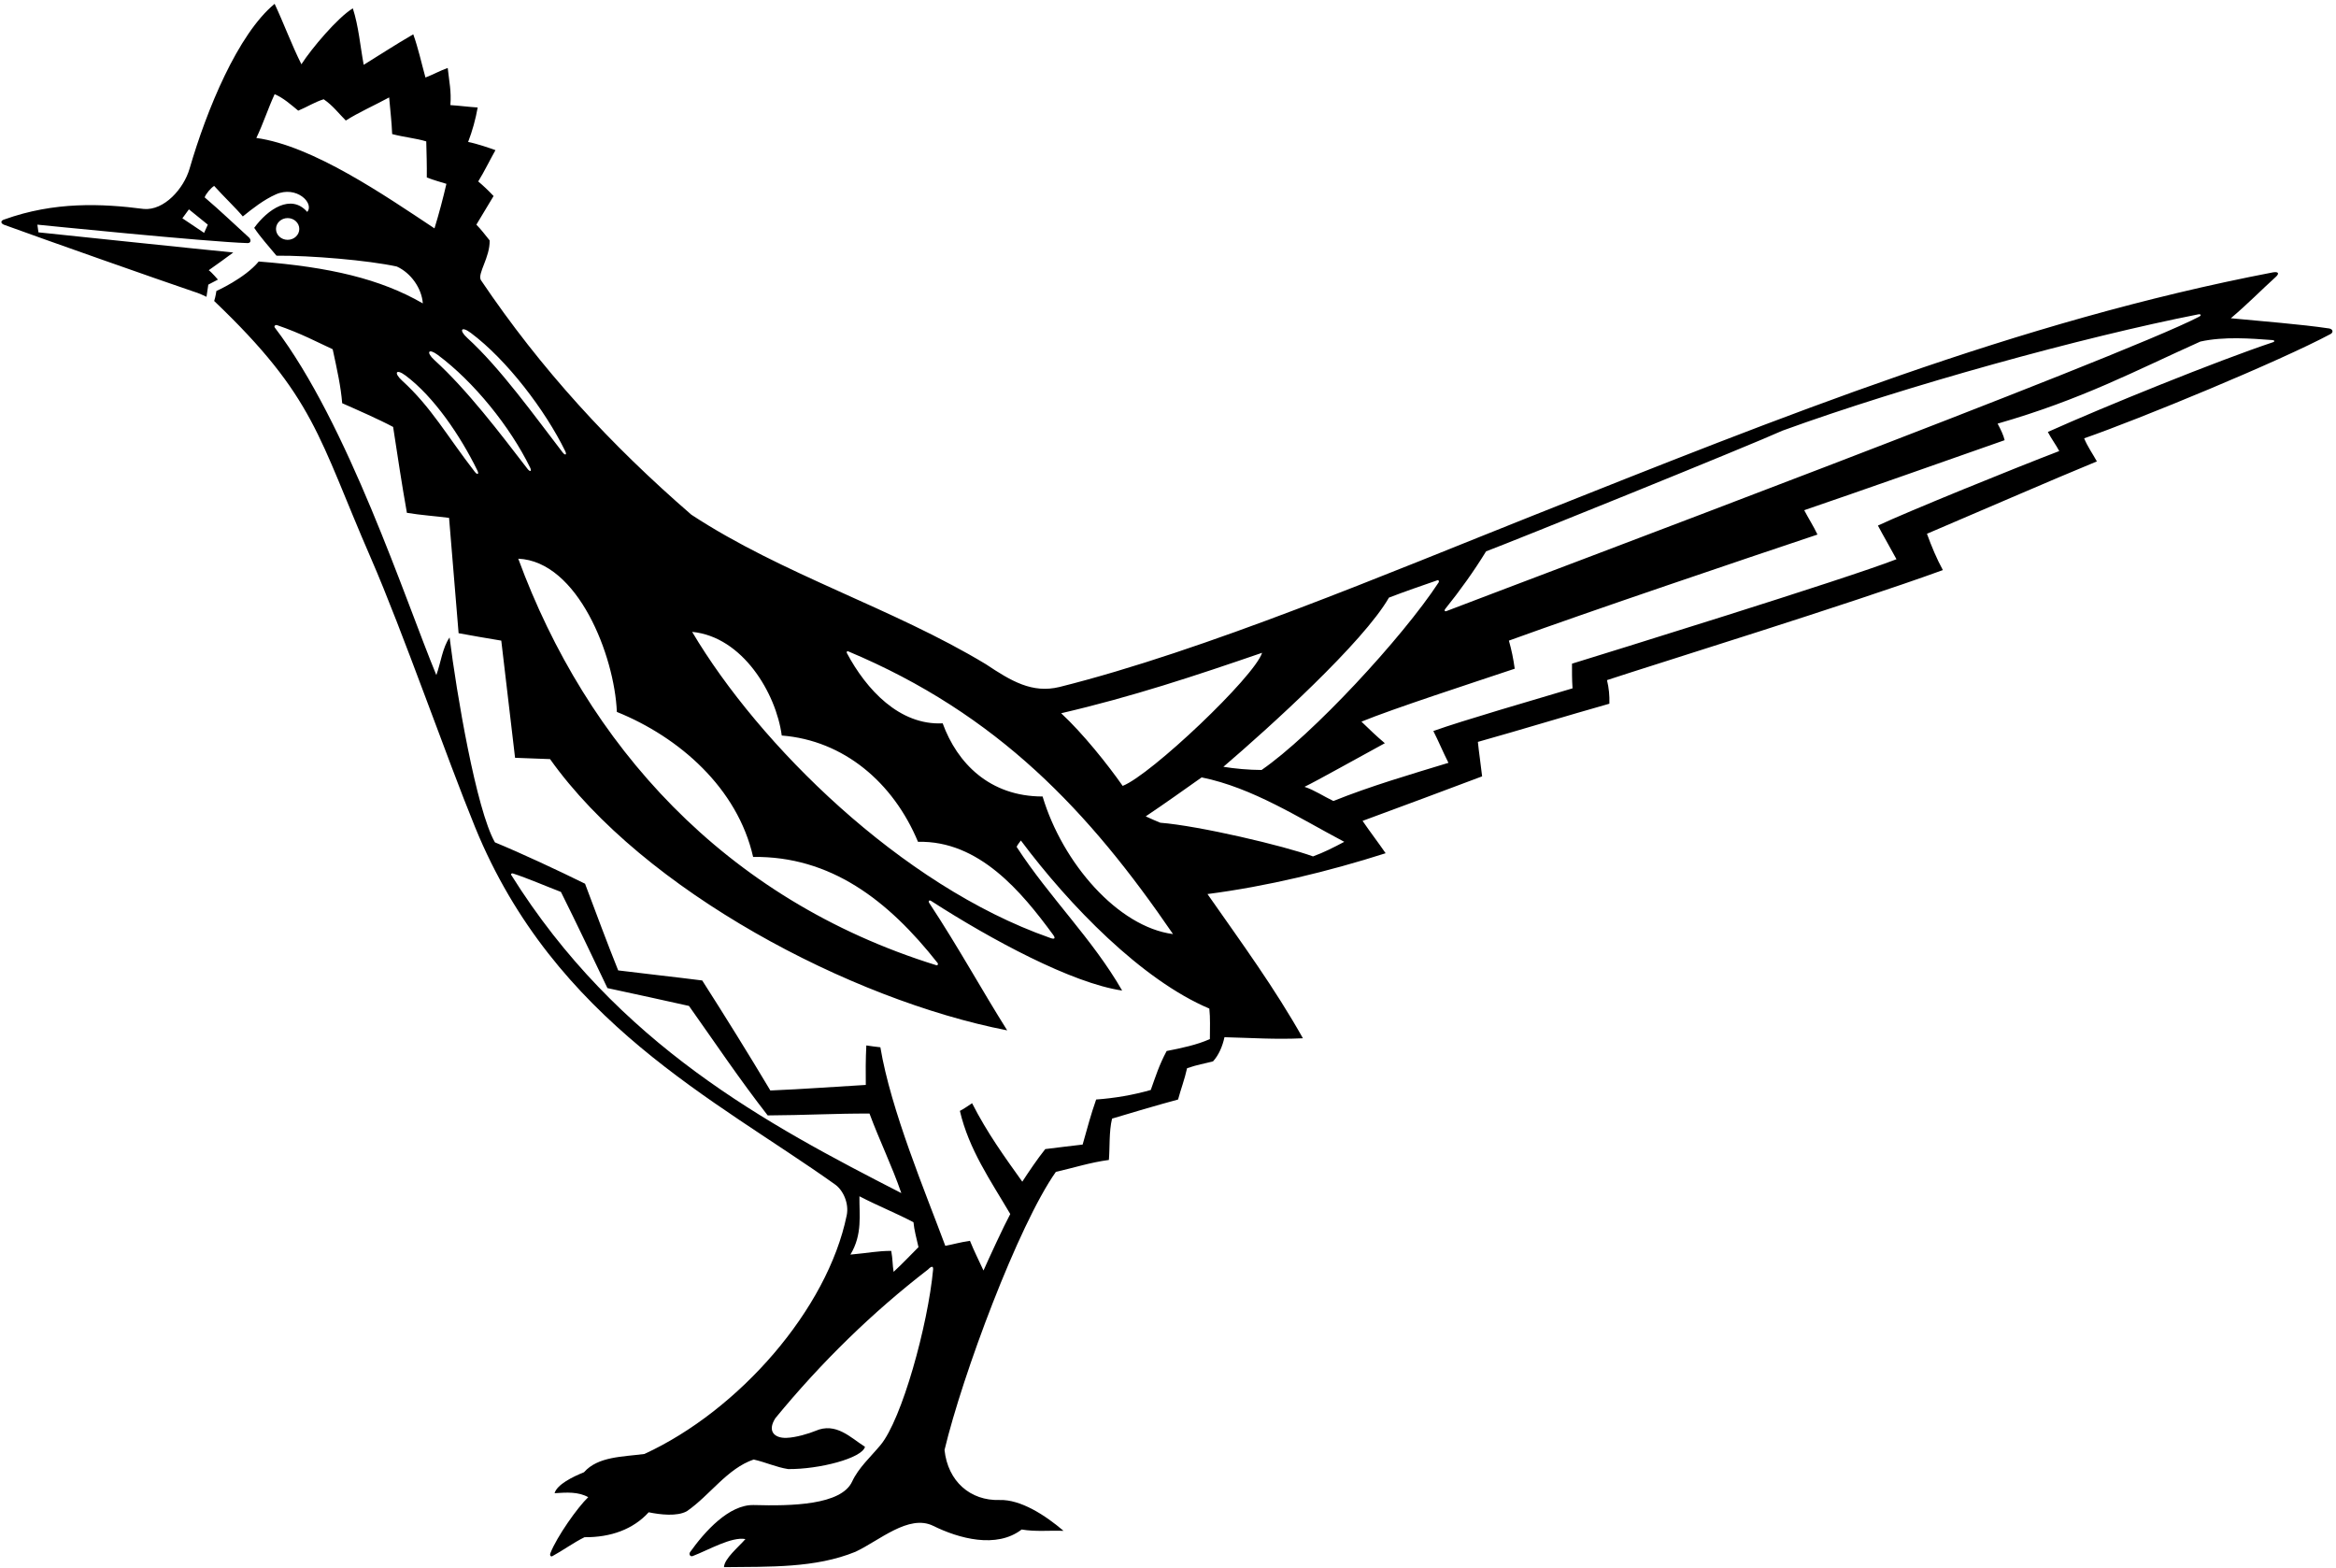 <?xml version="1.0" encoding="UTF-8"?>
<svg xmlns="http://www.w3.org/2000/svg" xmlns:xlink="http://www.w3.org/1999/xlink" width="532pt" height="357pt" viewBox="0 0 532 357" version="1.1">
<g id="surface1">
<path style=" stroke:none;fill-rule:nonzero;fill:rgb(0%,0%,0%);fill-opacity:1;" d="M 530.488 74.805 C 523.926 73.824 515.043 73.16 508.051 72.473 C 511.938 69.188 514.941 66.086 518.309 63.039 C 519.195 62.227 518.824 61.805 517.594 62.035 C 459.383 73.203 405.637 94.938 349.223 117.371 C 316.09 130.551 274.445 148.156 241.277 156.449 C 235.078 157.945 230.352 155.145 224.523 151.258 C 203.332 138.461 178.219 130.852 157.449 117.211 C 139.098 101.328 123.219 84.125 109.512 63.777 C 108.684 62.305 111.609 58.609 111.512 54.75 C 110.355 53.324 109.605 52.297 108.488 51.16 C 109.816 48.988 111.082 46.812 112.41 44.641 C 111.203 43.371 110.07 42.285 108.91 41.32 C 110.359 38.965 111.504 36.551 112.836 34.195 C 111.688 33.773 108.684 32.734 106.613 32.324 C 107.582 29.789 108.305 27.191 108.789 24.477 C 106.746 24.355 104.824 24.082 102.57 23.934 C 102.812 20.734 102.312 18.719 101.965 15.48 C 100.215 16.086 98.777 16.93 96.895 17.652 C 95.988 14.395 95.266 11.012 94.117 7.812 C 89.844 10.289 86.934 12.238 82.828 14.758 C 82.043 10.531 81.68 6.004 80.352 1.898 C 76.855 4.035 70.934 11.07 68.641 14.637 C 66.348 10.047 64.719 5.52 62.543 0.871 C 54.16 7.785 47.078 24.992 43.172 38.418 C 41.848 42.984 37.375 47.984 32.754 47.586 C 23.191 46.348 12.367 45.871 0.945 49.992 C 0.105 50.242 0.105 50.859 0.918 51.184 C 10.281 54.598 36.293 63.762 44.008 66.371 C 45.254 66.719 47.027 67.594 47.027 67.594 L 47.438 64.82 L 49.629 63.672 C 49.629 63.672 48.234 62.027 47.539 61.535 C 49.543 60.148 51.391 58.766 53.125 57.5 C 47.949 57.02 8.754 52.91 8.754 52.91 L 8.512 51.16 C 8.512 51.16 47.348 55.102 56.367 55.359 C 57.23 55.387 57.168 54.512 56.723 54.105 C 53.34 51.035 50.23 48.035 46.605 44.941 C 46.906 44.098 48.055 42.77 48.773 42.336 C 51.031 44.852 53.793 47.457 55.297 49.289 C 57.48 47.523 60.07 45.484 62.828 44.262 C 67.504 42.184 71.648 46.27 69.969 48.262 C 66.293 44.023 60.957 47.66 57.895 51.887 C 59.246 53.938 61.262 56.168 62.965 58.227 C 70.754 58.164 83.887 59.277 90.375 60.699 C 93.574 62.148 96.051 65.648 96.293 69.094 C 86.656 63.512 75 60.797 58.922 59.555 C 55.754 63.387 49.277 66.27 49.277 66.27 C 49.277 66.27 49.102 67.566 48.777 68.547 C 71.766 90.488 72.445 99.48 84.492 127.164 C 91.684 143.695 101.684 172.438 108.211 188.406 C 126.32 232.734 163.145 250.488 190.051 269.648 C 192.016 270.953 193.402 274.062 192.828 276.773 C 188.445 298.172 168.285 321.207 146.762 331.109 C 141.812 331.773 136.199 331.652 132.996 335.273 C 130.43 336.301 126.855 338.066 126.297 340.043 C 129.074 339.863 131.672 339.68 133.965 340.949 C 131.555 343.227 126.797 349.973 125.348 353.699 C 125.129 354.316 125.516 354.535 125.777 354.391 C 128.094 353.141 130.68 351.258 133.117 350.066 C 139.098 350.125 144.227 348.254 147.73 344.391 C 150.387 344.934 154.191 345.383 156.422 344.148 C 161.676 340.527 165.598 334.43 171.637 332.375 C 174.352 332.98 176.77 334.125 179.484 334.551 C 186.57 334.621 196.344 332.074 196.992 329.477 C 193.734 327.426 190.41 323.801 185.703 325.855 C 184.305 326.438 181.25 327.387 179.066 327.445 C 176.375 327.516 174.672 325.93 176.586 322.957 C 187.094 310.16 198.742 298.809 211.359 289.09 C 212.102 288.32 212.562 288.242 212.508 289.09 C 211.332 301.773 205.383 323.25 200.531 329.078 C 198.281 331.781 195.527 334.238 194.062 337.398 C 191.578 342.758 180.258 342.984 171.676 342.742 C 166.027 342.586 160.504 348.773 157.164 353.453 C 156.816 353.941 157.203 354.57 157.75 354.363 C 161.359 352.984 166.566 349.91 169.766 350.488 C 168.137 352.359 164.973 354.93 164.875 356.887 C 175.234 356.766 185.668 357.129 194.82 353.387 C 200.254 350.852 206.941 344.766 212.508 347.469 C 218.363 350.367 226.938 352.723 232.672 348.312 C 235.871 348.855 238.832 348.496 242.211 348.617 C 238.02 345.035 232.426 341.441 227.66 341.594 C 220.98 341.805 215.867 337.352 215.105 330.203 C 219.184 313.141 231.875 279.066 240.461 266.871 C 244.445 265.965 248.371 264.699 252.535 264.156 C 252.777 261.379 252.535 257.695 253.262 254.738 C 256.555 253.727 264.246 251.477 268.293 250.391 C 268.941 247.973 269.754 245.906 270.344 243.266 C 272.711 242.438 274.27 242.238 276.262 241.695 C 277.59 240.246 278.434 238.195 278.859 236.203 C 285.027 236.352 290.414 236.746 296.727 236.445 C 290.27 224.973 283.023 215.086 274.992 203.602 C 288.57 201.844 302.535 198.465 315.562 194.305 C 313.996 192.012 311.906 189.285 310.312 186.938 C 318.645 183.859 330.254 179.566 337.539 176.797 C 337.16 173.492 336.809 171.344 336.574 168.949 C 346.477 166.172 356.496 163.09 366.52 160.254 C 366.578 158.383 366.414 156.707 365.977 154.883 C 377.457 151.094 421.207 137.559 442.469 129.824 C 441.078 127.289 439.871 124.395 438.844 121.555 C 447.82 117.75 468.156 108.914 477.543 105.074 C 476.578 103.324 475.371 101.633 474.645 99.82 C 487.25 95.438 519.199 82.262 530.77 76.062 C 531.395 75.723 531.371 75 530.488 74.805 Z M 47.328 51.16 L 46.484 53.031 L 41.535 49.711 L 43.023 47.676 Z M 65.508 54.617 C 64.043 54.617 62.855 53.508 62.855 52.141 C 62.855 50.773 64.043 49.664 65.508 49.664 C 66.973 49.664 68.16 50.773 68.16 52.141 C 68.16 53.508 66.973 54.617 65.508 54.617 Z M 329.102 138.719 C 332.484 134.527 335.777 129.918 338.438 125.559 C 344.297 123.383 398.938 101.27 405.941 98.07 C 433.871 87.914 474.473 76.727 500.621 71.59 C 501.188 71.48 501.477 71.785 500.789 72.141 C 483.277 81.273 348.695 131.738 329.391 139.172 C 329.027 139.312 328.875 138.996 329.102 138.719 Z M 316.32 136.094 C 319.996 134.68 323.719 133.402 327.375 132.137 C 327.625 132.051 327.805 132.375 327.637 132.629 C 319.363 145.258 298.793 167.445 287.309 175.348 C 284.328 175.332 281.215 175.047 278.617 174.621 C 289.129 165.629 310.438 146.32 316.32 136.094 Z M 287.43 148.66 C 285.68 154.133 262.039 176.523 255.676 178.969 C 252.285 174.117 246.617 167.016 241.668 162.426 C 257.789 158.684 272.156 153.914 287.43 148.66 Z M 193.121 148.309 C 227.336 162.648 248.098 184.879 267.145 212.719 C 254.59 211.078 241.969 196.512 237.441 181.383 C 225.355 181.383 217.977 173.762 214.684 164.723 C 204.855 165.219 197.285 157.031 192.859 148.703 C 192.746 148.488 192.922 148.223 193.121 148.309 Z M 178.035 167.5 C 192.156 168.605 203.449 178.207 209.066 191.707 C 222.949 191.359 232.668 203.105 239.82 212.855 C 240.422 213.672 240.281 214.043 238.984 213.523 C 205.199 201.648 172.797 169.516 157.629 143.895 C 169.121 145.004 176.766 157.902 178.035 167.5 Z M 171.516 195.148 C 189.105 194.926 202.234 204.949 213.523 219.297 C 213.73 219.555 213.547 219.902 213.25 219.812 C 164.824 204.797 133.539 169.395 118.027 127.23 C 131.613 127.832 139.953 149.34 140.484 162.125 C 154.672 167.859 167.953 179.453 171.516 195.148 Z M 107.203 75.797 C 115.441 81.938 124.172 93.426 128.719 102.727 C 129.145 103.598 128.723 103.793 128.117 103.008 C 121.809 94.812 113.945 83.812 106.438 76.977 C 104.461 75.176 105.031 74.18 107.203 75.797 Z M 120.727 106.48 C 121.156 107.352 120.73 107.547 120.125 106.762 C 113.816 98.566 106.453 88.848 98.949 82.012 C 96.973 80.211 97.539 79.215 99.711 80.832 C 107.953 86.973 116.18 97.18 120.727 106.48 Z M 58.379 31.418 C 59.949 28.16 61.035 24.719 62.543 21.457 C 64.477 22.242 66.227 23.812 67.918 25.199 C 70.051 24.312 71.598 23.27 73.711 22.605 C 75.766 23.992 77.109 25.805 78.754 27.449 C 81.59 25.637 85.434 23.922 88.625 22.184 C 88.918 25.602 89.191 27.633 89.312 30.531 C 91.945 31.234 94.715 31.48 97.074 32.199 C 97.137 34.609 97.234 37.816 97.199 40.414 C 98.844 41.059 100.273 41.422 101.664 41.863 C 100.941 45.004 99.973 48.688 98.949 52.008 C 87.578 44.473 71.258 33.199 58.379 31.418 Z M 92.352 85.512 C 98.816 90.332 104.852 99.238 108.719 107.148 C 109.145 108.023 108.723 108.215 108.117 107.434 C 101.754 99.219 98.223 92.734 91.586 86.691 C 89.609 84.891 90.18 83.895 92.352 85.512 Z M 116.402 199.211 C 116.293 199.035 116.551 198.828 116.797 198.906 C 120.098 199.973 124.477 201.871 127.746 203.117 C 131.309 210.246 135.059 218.172 138.336 225.016 C 143.297 226.062 153.102 228.234 156.906 229.078 C 162.664 237.188 168.398 245.766 174.836 254.012 C 183.152 253.973 190.539 253.551 198.02 253.59 C 200.254 259.629 203.152 265.543 205.266 271.703 C 174.738 256.047 140.641 237.969 116.402 199.211 Z M 203.512 289.633 C 203.246 288.09 203.324 286.781 202.969 284.863 C 199.859 284.859 198.012 285.316 193.672 285.707 C 196.469 281.082 195.664 276.652 195.727 272.426 C 200.09 274.691 204.176 276.293 208.039 278.344 C 208.176 280.004 208.75 282.156 209.176 284.008 C 207.25 285.93 205.621 287.688 203.512 289.633 Z M 275.414 229.684 C 275.656 231.914 275.539 234.09 275.539 236.625 C 272.578 237.953 269.078 238.68 265.695 239.344 C 263.926 242.641 263.156 245.223 262.074 248.219 C 258.09 249.363 253.805 250.09 249.637 250.391 C 248.426 253.828 247.648 256.805 246.559 260.652 C 243.723 261.016 241.289 261.238 238.047 261.68 C 236.297 263.852 234.137 267.066 232.816 269.102 C 228.797 263.473 224.859 258.055 221.383 251.234 C 220.547 251.793 219.52 252.512 218.605 252.984 C 220.66 261.801 225.609 268.863 230.078 276.469 C 228.609 279.184 225.293 286.379 223.98 289.332 C 222.895 286.977 221.898 285.039 220.898 282.57 C 218.914 282.844 217.156 283.352 215.285 283.715 C 210.699 271.371 202.887 252.82 200.496 238.496 C 199.469 238.375 198.266 238.238 197.297 238.074 C 197.137 241.012 197.137 244.605 197.176 247.07 C 189.719 247.496 183.355 248.008 175.441 248.336 C 170.43 239.945 165.176 231.492 159.926 223.281 C 153.766 222.496 147.34 221.812 140.785 220.988 C 138.191 214.527 135.715 207.828 133.238 201.246 C 126.902 198.121 118.695 194.297 112.715 191.828 C 108.461 184.387 103.949 157.754 102.391 145.16 C 100.758 147.516 100.398 150.895 99.371 153.734 C 92.316 136.691 79.258 96.453 62.59 74.609 C 62.332 74.277 62.695 73.906 63.113 74.051 C 68.547 75.914 72.234 77.91 75.766 79.535 C 76.801 84.328 77.625 88.027 77.93 91.824 C 80.949 93.152 86.352 95.523 89.531 97.227 C 90.555 103.867 91.461 110.023 92.668 116.785 C 95.871 117.316 99.152 117.531 102.27 117.934 C 102.992 126.867 103.719 135.262 104.441 144.195 C 107.641 144.797 110.789 145.32 114.16 145.887 C 115.102 153.738 117.059 170.336 117.301 172.57 C 120.543 172.734 122.594 172.734 125.27 172.871 C 146.586 202.871 193.719 227.703 229.379 234.645 C 223.645 225.559 218.359 215.844 211.633 205.645 C 211.344 205.207 211.621 204.891 212.062 205.176 C 225.715 213.98 244.133 223.898 255.555 225.578 C 248.793 213.805 239.012 204.387 231.527 192.855 C 231.746 192.324 232.199 191.852 232.492 191.406 C 243.566 206.219 260.027 223.172 275.414 229.684 Z M 299.023 195.027 C 292.434 192.613 273.082 188.055 264.246 187.359 C 263.164 186.883 262.227 186.539 260.926 185.91 C 265.547 182.82 269.703 179.816 273.664 177.035 C 285.316 179.391 295.941 186.336 306.145 191.707 C 303.586 193.062 301.496 194.121 299.023 195.027 Z M 517.684 77.922 C 505.008 82.145 479.09 92.648 466.375 98.371 C 467.152 99.883 468.246 101.328 468.973 102.719 C 458.707 106.645 434.445 116.508 427.676 119.684 C 428.641 121.527 431.176 125.961 431.902 127.352 C 420.402 131.844 365.07 148.965 358.008 151.137 C 358.008 152.828 357.984 154.637 358.129 156.754 C 349.48 159.336 332.93 164.133 326.43 166.473 C 327.621 168.801 328.672 171.355 329.871 173.719 C 321.219 176.352 312.062 179.031 303.672 182.41 C 301.496 181.383 299.32 179.906 297.086 179.18 C 299.777 177.902 309.469 172.449 315.383 169.25 C 313.371 167.562 311.902 166.109 310.055 164.34 C 317.336 161.355 335.258 155.539 344.965 152.285 C 344.633 149.926 344.27 148.145 343.637 145.887 C 361.727 139.312 397.621 127.18 413.91 121.734 C 413.004 119.805 411.859 118.055 410.891 116.184 C 423.992 111.715 442.746 105.078 456.535 100.242 C 456.289 99.117 455.605 97.719 454.934 96.473 C 474.156 90.953 486.168 84.484 501.105 77.785 C 506.48 76.59 512.66 77.082 517.59 77.449 C 518.008 77.48 518.082 77.789 517.684 77.922 "/>
</g>
</svg>
